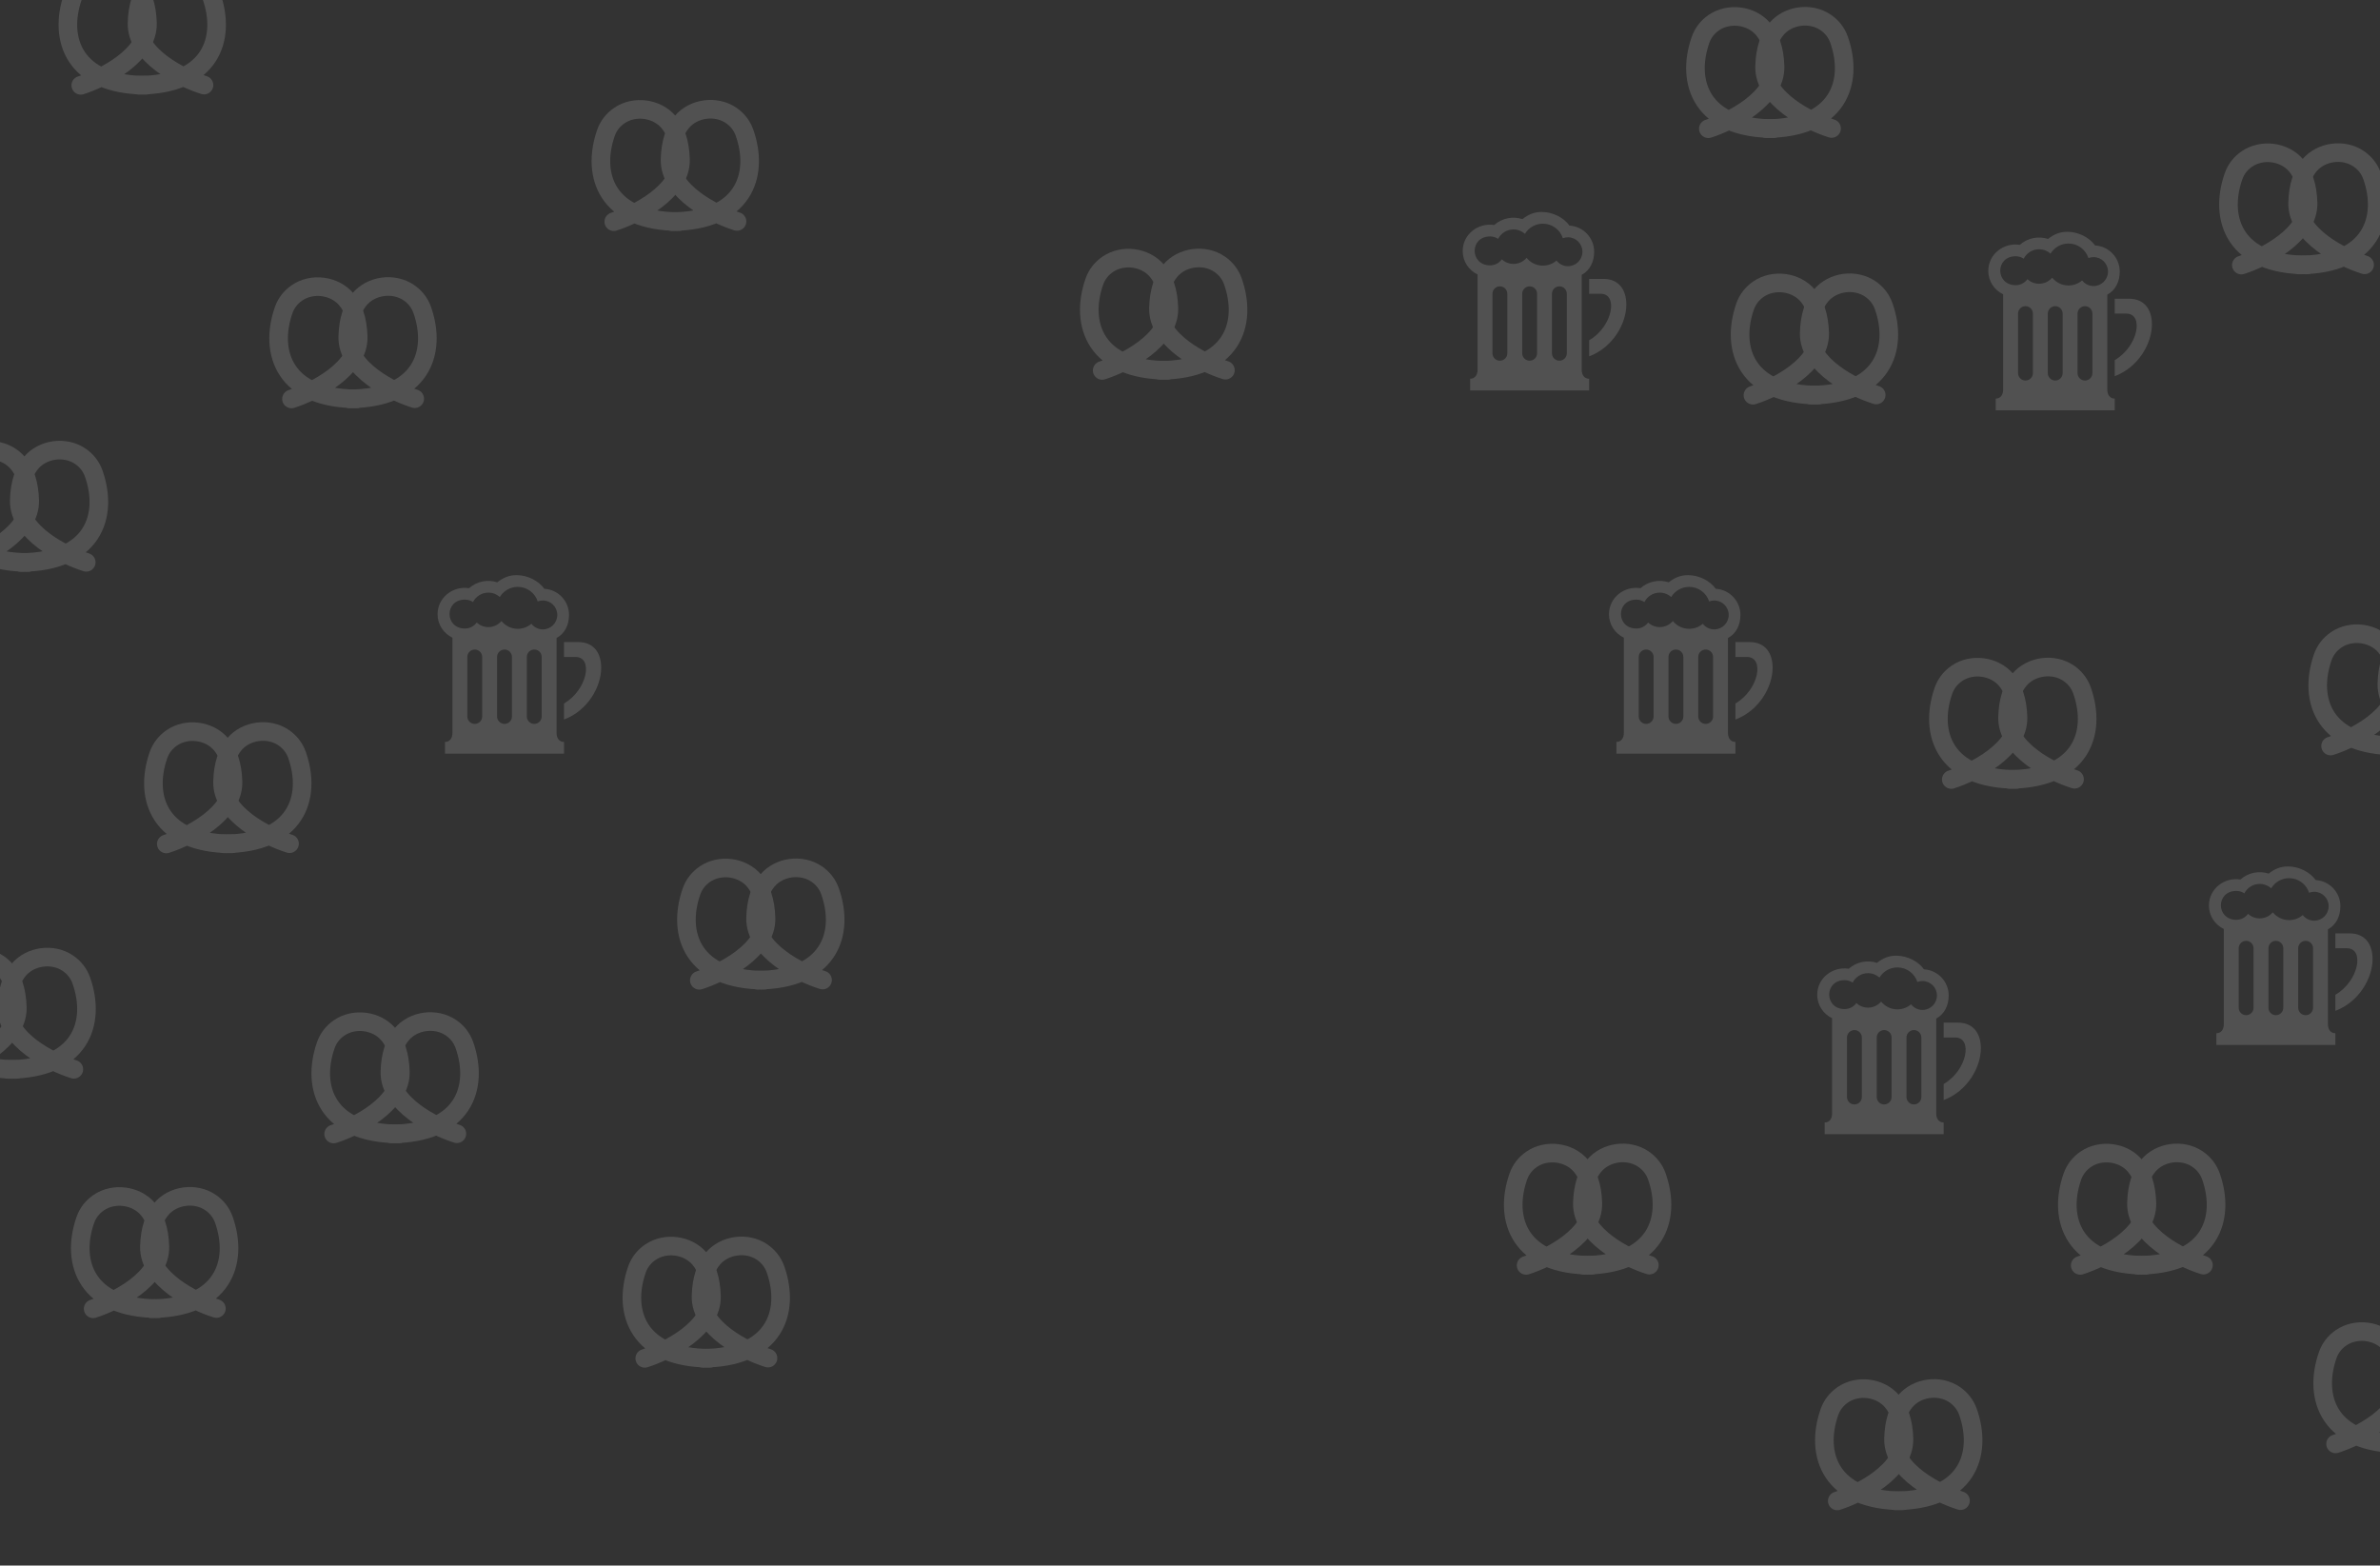 <svg width="1920" height="1263" viewBox="0 0 1920 1263" fill="none" xmlns="http://www.w3.org/2000/svg">
<rect x="0" y="0" width="1920" height="1263" fill="#333333" stroke="none"/>
<g opacity="0.15">
<path d="M1574.15 628.848C1592.42 623.026 1628.76 604.813 1627.97 578.537C1627.55 564.718 1623.96 555.157 1618.44 548.57C1608.91 537.213 1590.77 534.877 1578.56 543.28C1573.75 546.594 1569.9 551.249 1567.81 557.28C1555.84 591.701 1568.93 628.859 1626.88 628.739" stroke="white" stroke-width="15" stroke-linecap="round"/>
<path d="M1673.57 628.643C1655.27 622.897 1618.85 604.834 1619.54 578.555C1619.91 564.734 1623.45 555.158 1628.95 548.549C1638.43 537.152 1656.56 534.742 1668.8 543.094C1673.63 546.388 1677.49 551.028 1679.62 557.05C1691.72 591.421 1678.79 628.632 1620.84 628.752" stroke="white" stroke-width="15" stroke-linecap="round"/>
<path d="M1414.15 318.847C1432.42 313.025 1468.76 294.813 1467.97 268.537C1467.55 254.718 1463.96 245.156 1458.44 238.57C1448.91 227.212 1430.77 224.877 1418.56 233.28C1413.75 236.594 1409.9 241.249 1407.81 247.279C1395.84 281.7 1408.93 318.858 1466.88 318.739" stroke="white" stroke-width="15" stroke-linecap="round"/>
<path d="M1513.57 318.642C1495.27 312.896 1458.85 294.833 1459.54 268.554C1459.91 254.733 1463.45 245.157 1468.95 238.548C1478.43 227.151 1496.56 224.741 1508.8 233.094C1513.63 236.388 1517.49 241.027 1519.62 247.049C1531.72 281.42 1518.79 318.632 1460.84 318.751" stroke="white" stroke-width="15" stroke-linecap="round"/>
<path d="M235.152 321.847C253.423 316.025 289.765 297.813 288.967 271.537C288.547 257.718 284.961 248.156 279.438 241.57C269.914 230.212 251.773 227.877 239.562 236.28C234.747 239.594 230.904 244.249 228.807 250.279C216.84 284.7 229.931 321.858 287.877 321.739" stroke="white" stroke-width="15" stroke-linecap="round"/>
<path d="M334.566 321.642C316.271 315.896 279.855 297.833 280.544 271.554C280.907 257.733 284.454 248.157 289.949 241.548C299.427 230.151 317.558 227.741 329.803 236.094C334.632 239.388 338.494 244.027 340.616 250.049C352.724 284.42 339.787 321.632 281.84 321.751" stroke="white" stroke-width="15" stroke-linecap="round"/>
<path d="M269.152 914.848C287.423 909.026 323.765 890.813 322.967 864.537C322.547 850.718 318.961 841.157 313.438 834.57C303.914 823.213 285.773 820.877 273.562 829.28C268.747 832.594 264.904 837.249 262.807 843.28C250.84 877.701 263.931 914.859 321.877 914.739" stroke="white" stroke-width="15" stroke-linecap="round"/>
<path d="M368.566 914.643C350.271 908.897 313.855 890.834 314.544 864.555C314.907 850.734 318.454 841.158 323.949 834.549C333.427 823.152 351.558 820.742 363.803 829.094C368.632 832.388 372.494 837.028 374.616 843.05C386.724 877.421 373.787 914.632 315.84 914.752" stroke="white" stroke-width="15" stroke-linecap="round"/>
<path d="M75.152 1055.85C93.423 1050.03 129.765 1031.81 128.967 1005.54C128.547 991.718 124.961 982.157 119.438 975.57C109.914 964.213 91.773 961.877 79.562 970.28C74.747 973.594 70.904 978.249 68.807 984.28C56.84 1018.7 69.931 1055.86 127.877 1055.74" stroke="white" stroke-width="15" stroke-linecap="round"/>
<path d="M174.566 1055.64C156.271 1049.9 119.855 1031.83 120.544 1005.55C120.907 991.734 124.454 982.158 129.949 975.549C139.427 964.152 157.558 961.742 169.803 970.094C174.632 973.388 178.494 978.028 180.616 984.05C192.724 1018.42 179.787 1055.63 121.84 1055.75" stroke="white" stroke-width="15" stroke-linecap="round"/>
<path d="M520.152 1095.85C538.423 1090.03 574.765 1071.81 573.967 1045.54C573.547 1031.72 569.961 1022.16 564.438 1015.57C554.914 1004.21 536.773 1001.88 524.562 1010.28C519.747 1013.59 515.904 1018.25 513.807 1024.28C501.84 1058.7 514.931 1095.86 572.877 1095.74" stroke="white" stroke-width="15" stroke-linecap="round"/>
<path d="M619.566 1095.64C601.271 1089.9 564.855 1071.83 565.544 1045.55C565.907 1031.73 569.454 1022.16 574.949 1015.55C584.427 1004.15 602.558 1001.74 614.803 1010.09C619.632 1013.39 623.494 1018.03 625.616 1024.05C637.724 1058.42 624.787 1095.63 566.84 1095.75" stroke="white" stroke-width="15" stroke-linecap="round"/>
<path d="M1231.15 1020.85C1249.42 1015.03 1285.76 996.813 1284.97 970.537C1284.55 956.718 1280.96 947.157 1275.44 940.57C1265.91 929.213 1247.77 926.877 1235.56 935.28C1230.75 938.594 1226.9 943.249 1224.81 949.28C1212.84 983.701 1225.93 1020.86 1283.88 1020.74" stroke="white" stroke-width="15" stroke-linecap="round"/>
<path d="M1330.57 1020.64C1312.27 1014.9 1275.85 996.834 1276.54 970.555C1276.91 956.734 1280.45 947.158 1285.95 940.549C1295.43 929.152 1313.56 926.742 1325.8 935.094C1330.63 938.388 1334.49 943.028 1336.62 949.05C1348.72 983.421 1335.79 1020.63 1277.84 1020.75" stroke="white" stroke-width="15" stroke-linecap="round"/>
<path d="M889.152 298.848C907.423 293.026 943.765 274.813 942.967 248.537C942.547 234.718 938.961 225.157 933.438 218.57C923.914 207.212 905.773 204.877 893.562 213.28C888.747 216.594 884.904 221.249 882.807 227.28C870.84 261.7 883.931 298.858 941.877 298.739" stroke="white" stroke-width="15" stroke-linecap="round"/>
<path d="M988.566 298.643C970.271 292.896 933.855 274.833 934.544 248.554C934.907 234.734 938.454 225.157 943.949 218.549C953.427 207.152 971.558 204.741 983.803 213.094C988.632 216.388 992.494 221.027 994.616 227.049C1006.72 261.42 993.787 298.632 935.84 298.751" stroke="white" stroke-width="15" stroke-linecap="round"/>
<path d="M1678.15 1020.85C1696.42 1015.03 1732.76 996.813 1731.97 970.537C1731.55 956.718 1727.96 947.157 1722.44 940.57C1712.91 929.213 1694.77 926.877 1682.56 935.28C1677.75 938.594 1673.9 943.249 1671.81 949.28C1659.84 983.701 1672.93 1020.86 1730.88 1020.74" stroke="white" stroke-width="15" stroke-linecap="round"/>
<path d="M1777.57 1020.64C1759.27 1014.9 1722.85 996.834 1723.54 970.555C1723.91 956.734 1727.45 947.158 1732.95 940.549C1742.43 929.152 1760.56 926.742 1772.8 935.094C1777.63 938.388 1781.49 943.028 1783.62 949.05C1795.72 983.421 1782.79 1020.63 1724.84 1020.75" stroke="white" stroke-width="15" stroke-linecap="round"/>
<path d="M564.152 790.848C582.423 785.026 618.765 766.813 617.967 740.537C617.547 726.718 613.961 717.157 608.438 710.57C598.914 699.213 580.773 696.877 568.562 705.28C563.747 708.594 559.904 713.249 557.807 719.28C545.84 753.701 558.931 790.859 616.877 790.739" stroke="white" stroke-width="15" stroke-linecap="round"/>
<path d="M663.566 790.643C645.271 784.897 608.855 766.834 609.544 740.555C609.907 726.734 613.454 717.158 618.949 710.549C628.427 699.152 646.558 696.742 658.803 705.094C663.632 708.388 667.494 713.028 669.616 719.05C681.724 753.421 668.787 790.632 610.84 790.752" stroke="white" stroke-width="15" stroke-linecap="round"/>
<path d="M134.152 680.848C152.423 675.026 188.765 656.813 187.967 630.537C187.547 616.718 183.961 607.157 178.438 600.57C168.914 589.213 150.773 586.877 138.562 595.28C133.747 598.594 129.904 603.249 127.807 609.28C115.84 643.701 128.931 680.859 186.877 680.739" stroke="white" stroke-width="15" stroke-linecap="round"/>
<path d="M233.566 680.643C215.271 674.897 178.855 656.834 179.544 630.555C179.907 616.734 183.454 607.158 188.949 600.549C198.427 589.152 216.558 586.742 228.803 595.094C233.632 598.388 237.494 603.028 239.616 609.05C251.724 643.421 238.787 680.632 180.84 680.752" stroke="white" stroke-width="15" stroke-linecap="round"/>
<path d="M-29.848 453.847C-11.577 448.025 24.765 429.813 23.967 403.537C23.547 389.718 19.961 380.156 14.438 373.57C4.914 362.212 -13.227 359.877 -25.438 368.28C-30.253 371.594 -34.096 376.249 -36.193 382.279C-48.16 416.7 -35.069 453.858 22.877 453.739" stroke="white" stroke-width="15" stroke-linecap="round"/>
<path d="M69.566 453.642C51.271 447.896 14.855 429.833 15.544 403.554C15.907 389.733 19.454 380.157 24.949 373.548C34.426 362.151 52.558 359.741 64.803 368.094C69.632 371.388 73.494 376.027 75.616 382.049C87.724 416.42 74.787 453.632 16.84 453.751" stroke="white" stroke-width="15" stroke-linecap="round"/>
<path d="M495.152 178.848C513.423 173.026 549.765 154.813 548.967 128.537C548.547 114.718 544.961 105.157 539.438 98.571C529.914 87.213 511.773 84.877 499.562 93.281C494.747 96.594 490.904 101.249 488.807 107.28C476.84 141.701 489.931 178.859 547.877 178.739" stroke="white" stroke-width="15" stroke-linecap="round"/>
<path d="M594.566 178.643C576.271 172.897 539.855 154.834 540.544 128.555C540.907 114.734 544.454 105.158 549.949 98.549C559.427 87.152 577.558 84.742 589.803 93.094C594.632 96.388 598.494 101.028 600.616 107.05C612.724 141.421 599.787 178.632 541.84 178.752" stroke="white" stroke-width="15" stroke-linecap="round"/>
<path d="M65.152 68.847C83.423 63.025 119.765 44.812 118.967 18.537C118.547 4.718 114.961 -4.844 109.438 -11.43C99.914 -22.788 81.773 -25.123 69.562 -16.72C64.747 -13.406 60.904 -8.751 58.807 -2.721C46.84 31.7 59.931 68.858 117.877 68.739" stroke="white" stroke-width="15" stroke-linecap="round"/>
<path d="M164.566 68.642C146.271 62.896 109.855 44.833 110.544 18.554C110.907 4.733 114.454 -4.843 119.949 -11.452C129.427 -22.849 147.558 -25.259 159.803 -16.906C164.632 -13.612 168.494 -8.973 170.616 -2.951C182.724 31.42 169.787 68.632 111.84 68.751" stroke="white" stroke-width="15" stroke-linecap="round"/>
<path d="M1808.15 213.848C1826.42 208.026 1862.76 189.813 1861.97 163.537C1861.55 149.718 1857.96 140.157 1852.44 133.571C1842.91 122.213 1824.77 119.877 1812.56 128.28C1807.75 131.594 1803.9 136.249 1801.81 142.28C1789.84 176.701 1802.93 213.859 1860.88 213.739" stroke="white" stroke-width="15" stroke-linecap="round"/>
<path d="M1907.57 213.643C1889.27 207.897 1852.85 189.834 1853.54 163.555C1853.91 149.734 1857.45 140.158 1862.95 133.549C1872.43 122.152 1890.56 119.742 1902.8 128.094C1907.63 131.388 1911.49 136.028 1913.62 142.05C1925.72 176.421 1912.79 213.632 1854.84 213.752" stroke="white" stroke-width="15" stroke-linecap="round"/>
<path d="M1378.15 103.847C1396.42 98.025 1432.76 79.812 1431.97 53.537C1431.55 39.718 1427.96 30.156 1422.44 23.57C1412.91 12.212 1394.77 9.877 1382.56 18.28C1377.75 21.594 1373.9 26.249 1371.81 32.279C1359.84 66.7 1372.93 103.858 1430.88 103.739" stroke="white" stroke-width="15" stroke-linecap="round"/>
<path d="M1477.57 103.642C1459.27 97.896 1422.85 79.833 1423.54 53.554C1423.91 39.733 1427.45 30.157 1432.95 23.548C1442.43 12.151 1460.56 9.741 1472.8 18.094C1477.63 21.388 1481.49 26.027 1483.62 32.049C1495.72 66.42 1482.79 103.632 1424.84 103.751" stroke="white" stroke-width="15" stroke-linecap="round"/>
<path d="M1880.15 601.848C1898.42 596.026 1934.76 577.813 1933.97 551.537C1933.55 537.718 1929.96 528.157 1924.44 521.57C1914.91 510.213 1896.77 507.877 1884.56 516.28C1879.75 519.594 1875.9 524.249 1873.81 530.28C1861.84 564.701 1874.93 601.859 1932.88 601.739" stroke="white" stroke-width="15" stroke-linecap="round"/>
<path d="M1979.57 601.643C1961.27 595.897 1924.85 577.834 1925.54 551.555C1925.91 537.734 1929.45 528.158 1934.95 521.549C1944.43 510.152 1962.56 507.742 1974.8 516.094C1979.63 519.388 1983.49 524.028 1985.62 530.05C1997.72 564.421 1984.79 601.632 1926.84 601.752" stroke="white" stroke-width="15" stroke-linecap="round"/>
<path d="M-39.848 862.848C-21.577 857.026 14.764 838.813 13.967 812.538C13.547 798.719 9.961 789.157 4.438 782.571C-5.086 771.213 -23.227 768.878 -35.438 777.281C-40.253 780.595 -44.096 785.25 -46.193 791.28C-58.16 825.701 -45.069 862.859 12.877 862.74" stroke="white" stroke-width="15" stroke-linecap="round"/>
<path d="M59.566 862.644C41.271 856.897 4.855 838.834 5.544 812.555C5.907 798.734 9.454 789.158 14.949 782.549C24.427 771.153 42.558 768.742 54.803 777.095C59.632 780.389 63.494 785.028 65.616 791.05C77.724 825.421 64.787 862.633 6.84 862.752" stroke="white" stroke-width="15" stroke-linecap="round"/>
<path d="M1884.15 1164.85C1902.42 1159.03 1938.76 1140.81 1937.97 1114.54C1937.55 1100.72 1933.96 1091.16 1928.44 1084.57C1918.91 1073.21 1900.77 1070.88 1888.56 1079.28C1883.75 1082.59 1879.9 1087.25 1877.81 1093.28C1865.84 1127.7 1878.93 1164.86 1936.88 1164.74" stroke="white" stroke-width="15" stroke-linecap="round"/>
<path d="M1482.15 1210.85C1500.42 1205.03 1536.76 1186.81 1535.97 1160.54C1535.55 1146.72 1531.96 1137.16 1526.44 1130.57C1516.91 1119.21 1498.77 1116.88 1486.56 1125.28C1481.75 1128.59 1477.9 1133.25 1475.81 1139.28C1463.84 1173.7 1476.93 1210.86 1534.88 1210.74" stroke="white" stroke-width="15" stroke-linecap="round"/>
<path d="M1581.57 1210.64C1563.27 1204.9 1526.85 1186.83 1527.54 1160.56C1527.91 1146.73 1531.45 1137.16 1536.95 1130.55C1546.43 1119.15 1564.56 1116.74 1576.8 1125.09C1581.63 1128.39 1585.49 1133.03 1587.62 1139.05C1599.72 1173.42 1586.79 1210.63 1528.84 1210.75" stroke="white" stroke-width="15" stroke-linecap="round"/>
<path d="M1736 261.712C1736 276.946 1725.25 296.212 1706 303.49V290.53C1724.92 279.55 1729.81 253 1715.32 253H1706V241H1717.47C1730.34 241 1736 250.204 1736 261.712ZM1706 321.562V331H1610V321.562C1613.98 321.562 1616 318.328 1616 314.344V237.442C1608.91 234.028 1604 226.918 1604 218.542C1604 205 1616.5 195.484 1629.43 197.536C1635.71 191.926 1644.44 190.252 1652.2 192.784C1657 188.932 1661.86 187 1667.69 187C1676.8 187 1685.52 191.59 1690.12 198.004C1701.21 198.628 1710.04 207.85 1710.04 219.094C1710.04 227.14 1706.64 234.154 1699.99 237.718V314.35C1700 318.328 1702.02 321.562 1706 321.562ZM1640 253C1640 249.688 1637.32 247 1634 247C1630.68 247 1628 249.688 1628 253V301C1628 304.312 1630.68 307 1634 307C1637.32 307 1640 304.312 1640 301V253ZM1664 253C1664 249.688 1661.32 247 1658 247C1654.68 247 1652 249.688 1652 253V301C1652 304.312 1654.68 307 1658 307C1661.32 307 1664 304.312 1664 301V253ZM1688 253C1688 249.688 1685.32 247 1682 247C1678.68 247 1676 249.688 1676 253V301C1676 304.312 1678.68 307 1682 307C1685.32 307 1688 304.312 1688 301V253ZM1700.59 219.094C1700.59 212.65 1695.36 207.43 1688.92 207.43C1687.47 207.43 1686.07 207.7 1684.79 208.186C1682.6 201.382 1676.22 196.456 1668.68 196.456C1662.55 196.456 1657.17 199.72 1654.21 204.61C1651.75 202.42 1648.51 201.094 1644.96 201.094C1639.56 201.094 1634.87 204.184 1632.57 208.69C1630.72 207.454 1628.5 206.734 1626.12 206.734C1609.38 206.734 1609.58 230.068 1626.12 230.068C1630 230.068 1633.44 228.166 1635.56 225.244C1638.03 227.518 1641.34 228.91 1644.96 228.91C1649.2 228.91 1652.98 227.02 1655.54 224.032C1658.64 227.854 1663.38 230.302 1668.67 230.302C1672.88 230.302 1676.73 228.766 1679.69 226.228C1681.82 228.988 1685.16 230.764 1688.92 230.764C1695.36 230.758 1700.59 225.532 1700.59 219.094Z" fill="white"/>
<g clip-path="url(#clip0_138_926)">
<path d="M1312 245.711C1312 260.945 1301.25 280.211 1282 287.489V274.529C1300.92 263.549 1305.81 236.999 1291.32 236.999H1282V224.999H1293.47C1306.34 224.999 1312 234.203 1312 245.711ZM1282 305.561V314.999H1186V305.561C1189.98 305.561 1192 302.327 1192 298.343V221.441C1184.91 218.027 1180 210.917 1180 202.541C1180 188.999 1192.5 179.483 1205.43 181.535C1211.71 175.925 1220.44 174.251 1228.2 176.783C1233 172.931 1237.86 170.999 1243.69 170.999C1252.8 170.999 1261.52 175.589 1266.12 182.003C1277.21 182.627 1286.04 191.849 1286.04 203.093C1286.04 211.139 1282.64 218.153 1275.99 221.717V298.349C1276 302.327 1278.02 305.561 1282 305.561ZM1216 236.999C1216 233.687 1213.32 230.999 1210 230.999C1206.68 230.999 1204 233.687 1204 236.999V284.999C1204 288.311 1206.68 290.999 1210 290.999C1213.32 290.999 1216 288.311 1216 284.999V236.999ZM1240 236.999C1240 233.687 1237.32 230.999 1234 230.999C1230.68 230.999 1228 233.687 1228 236.999V284.999C1228 288.311 1230.68 290.999 1234 290.999C1237.32 290.999 1240 288.311 1240 284.999V236.999ZM1264 236.999C1264 233.687 1261.32 230.999 1258 230.999C1254.68 230.999 1252 233.687 1252 236.999V284.999C1252 288.311 1254.68 290.999 1258 290.999C1261.32 290.999 1264 288.311 1264 284.999V236.999ZM1276.59 203.093C1276.59 196.649 1271.36 191.429 1264.92 191.429C1263.47 191.429 1262.07 191.699 1260.79 192.185C1258.6 185.381 1252.22 180.455 1244.68 180.455C1238.55 180.455 1233.17 183.719 1230.21 188.609C1227.75 186.419 1224.51 185.093 1220.96 185.093C1215.56 185.093 1210.87 188.183 1208.57 192.689C1206.72 191.453 1204.5 190.733 1202.12 190.733C1185.38 190.733 1185.58 214.067 1202.12 214.067C1206 214.067 1209.44 212.165 1211.56 209.243C1214.03 211.517 1217.34 212.909 1220.96 212.909C1225.2 212.909 1228.98 211.019 1231.54 208.031C1234.64 211.853 1239.38 214.301 1244.67 214.301C1248.88 214.301 1252.73 212.765 1255.69 210.227C1257.82 212.987 1261.16 214.763 1264.92 214.763C1271.36 214.757 1276.59 209.531 1276.59 203.093Z" fill="white"/>
</g>
<g clip-path="url(#clip1_138_926)">
<path d="M1598 845.712C1598 860.946 1587.25 880.212 1568 887.49V874.53C1586.92 863.55 1591.81 837 1577.32 837H1568V825H1579.47C1592.34 825 1598 834.204 1598 845.712ZM1568 905.562V915H1472V905.562C1475.98 905.562 1478 902.328 1478 898.344V821.442C1470.91 818.028 1466 810.918 1466 802.542C1466 789 1478.5 779.484 1491.43 781.536C1497.71 775.926 1506.44 774.252 1514.2 776.784C1519 772.932 1523.86 771 1529.69 771C1538.8 771 1547.52 775.59 1552.12 782.004C1563.21 782.628 1572.04 791.85 1572.04 803.094C1572.04 811.14 1568.64 818.154 1561.99 821.718V898.35C1562 902.328 1564.02 905.562 1568 905.562ZM1502 837C1502 833.688 1499.32 831 1496 831C1492.68 831 1490 833.688 1490 837V885C1490 888.312 1492.68 891 1496 891C1499.32 891 1502 888.312 1502 885V837ZM1526 837C1526 833.688 1523.32 831 1520 831C1516.68 831 1514 833.688 1514 837V885C1514 888.312 1516.68 891 1520 891C1523.32 891 1526 888.312 1526 885V837ZM1550 837C1550 833.688 1547.32 831 1544 831C1540.68 831 1538 833.688 1538 837V885C1538 888.312 1540.68 891 1544 891C1547.32 891 1550 888.312 1550 885V837ZM1562.59 803.094C1562.59 796.65 1557.36 791.43 1550.92 791.43C1549.47 791.43 1548.07 791.7 1546.79 792.186C1544.6 785.382 1538.22 780.456 1530.68 780.456C1524.55 780.456 1519.17 783.72 1516.21 788.61C1513.75 786.42 1510.51 785.094 1506.96 785.094C1501.56 785.094 1496.87 788.184 1494.57 792.69C1492.72 791.454 1490.5 790.734 1488.12 790.734C1471.38 790.734 1471.58 814.068 1488.12 814.068C1492 814.068 1495.44 812.166 1497.56 809.244C1500.03 811.518 1503.34 812.91 1506.96 812.91C1511.2 812.91 1514.98 811.02 1517.54 808.032C1520.64 811.854 1525.38 814.302 1530.67 814.302C1534.88 814.302 1538.73 812.766 1541.69 810.228C1543.82 812.988 1547.16 814.764 1550.92 814.764C1557.36 814.758 1562.59 809.532 1562.59 803.094Z" fill="white"/>
</g>
<g clip-path="url(#clip2_138_926)">
<path d="M485 538.711C485 553.945 474.254 573.211 455 580.489V567.529C473.924 556.549 478.814 529.999 464.318 529.999H455V517.999H466.472C479.336 517.999 485 527.203 485 538.711ZM455 598.561V607.999H359V598.561C362.984 598.561 365 595.327 365 591.343V514.441C357.914 511.027 353 503.917 353 495.541C353 481.999 365.504 472.483 378.428 474.535C384.71 468.925 393.44 467.251 401.198 469.783C406.004 465.931 410.864 463.999 416.69 463.999C425.798 463.999 434.516 468.589 439.118 475.003C450.206 475.627 459.038 484.849 459.038 496.093C459.038 504.139 455.636 511.153 448.994 514.717V591.349C449 595.327 451.016 598.561 455 598.561ZM389 529.999C389 526.687 386.318 523.999 383 523.999C379.682 523.999 377 526.687 377 529.999V577.999C377 581.311 379.682 583.999 383 583.999C386.318 583.999 389 581.311 389 577.999V529.999ZM413 529.999C413 526.687 410.318 523.999 407 523.999C403.682 523.999 401 526.687 401 529.999V577.999C401 581.311 403.682 583.999 407 583.999C410.318 583.999 413 581.311 413 577.999V529.999ZM437 529.999C437 526.687 434.318 523.999 431 523.999C427.682 523.999 425 526.687 425 529.999V577.999C425 581.311 427.682 583.999 431 583.999C434.318 583.999 437 581.311 437 577.999V529.999ZM449.588 496.093C449.588 489.649 444.362 484.429 437.924 484.429C436.466 484.429 435.068 484.699 433.79 485.185C431.6 478.381 425.216 473.455 417.68 473.455C411.554 473.455 406.172 476.719 403.208 481.609C400.748 479.419 397.508 478.093 393.962 478.093C388.556 478.093 383.87 481.183 381.572 485.689C379.724 484.453 377.504 483.733 375.116 483.733C358.376 483.733 358.58 507.067 375.116 507.067C378.998 507.067 382.442 505.165 384.56 502.243C387.032 504.517 390.338 505.909 393.962 505.909C398.198 505.909 401.984 504.019 404.54 501.031C407.642 504.853 412.376 507.301 417.674 507.301C421.88 507.301 425.726 505.765 428.69 503.227C430.82 505.987 434.162 507.763 437.918 507.763C444.362 507.757 449.588 502.531 449.588 496.093Z" fill="white"/>
</g>
<g clip-path="url(#clip3_138_926)">
<path d="M1430 538.711C1430 553.945 1419.25 573.211 1400 580.489V567.529C1418.92 556.549 1423.81 529.999 1409.32 529.999H1400V517.999H1411.47C1424.34 517.999 1430 527.203 1430 538.711ZM1400 598.561V607.999H1304V598.561C1307.98 598.561 1310 595.327 1310 591.343V514.441C1302.91 511.027 1298 503.917 1298 495.541C1298 481.999 1310.5 472.483 1323.43 474.535C1329.71 468.925 1338.44 467.251 1346.2 469.783C1351 465.931 1355.86 463.999 1361.69 463.999C1370.8 463.999 1379.52 468.589 1384.12 475.003C1395.21 475.627 1404.04 484.849 1404.04 496.093C1404.04 504.139 1400.64 511.153 1393.99 514.717V591.349C1394 595.327 1396.02 598.561 1400 598.561ZM1334 529.999C1334 526.687 1331.32 523.999 1328 523.999C1324.68 523.999 1322 526.687 1322 529.999V577.999C1322 581.311 1324.68 583.999 1328 583.999C1331.32 583.999 1334 581.311 1334 577.999V529.999ZM1358 529.999C1358 526.687 1355.32 523.999 1352 523.999C1348.68 523.999 1346 526.687 1346 529.999V577.999C1346 581.311 1348.68 583.999 1352 583.999C1355.32 583.999 1358 581.311 1358 577.999V529.999ZM1382 529.999C1382 526.687 1379.32 523.999 1376 523.999C1372.68 523.999 1370 526.687 1370 529.999V577.999C1370 581.311 1372.68 583.999 1376 583.999C1379.32 583.999 1382 581.311 1382 577.999V529.999ZM1394.59 496.093C1394.59 489.649 1389.36 484.429 1382.92 484.429C1381.47 484.429 1380.07 484.699 1378.79 485.185C1376.6 478.381 1370.22 473.455 1362.68 473.455C1356.55 473.455 1351.17 476.719 1348.21 481.609C1345.75 479.419 1342.51 478.093 1338.96 478.093C1333.56 478.093 1328.87 481.183 1326.57 485.689C1324.72 484.453 1322.5 483.733 1320.12 483.733C1303.38 483.733 1303.58 507.067 1320.12 507.067C1324 507.067 1327.44 505.165 1329.56 502.243C1332.03 504.517 1335.34 505.909 1338.96 505.909C1343.2 505.909 1346.98 504.019 1349.54 501.031C1352.64 504.853 1357.38 507.301 1362.67 507.301C1366.88 507.301 1370.73 505.765 1373.69 503.227C1375.82 505.987 1379.16 507.763 1382.92 507.763C1389.36 507.757 1394.59 502.531 1394.59 496.093Z" fill="white"/>
</g>
<g clip-path="url(#clip4_138_926)">
<path d="M1914 773.712C1914 788.946 1903.25 808.212 1884 815.49V802.53C1902.92 791.55 1907.81 765 1893.32 765H1884V753H1895.47C1908.34 753 1914 762.204 1914 773.712ZM1884 833.562V843H1788V833.562C1791.98 833.562 1794 830.328 1794 826.344V749.442C1786.91 746.028 1782 738.918 1782 730.542C1782 717 1794.5 707.484 1807.43 709.536C1813.71 703.926 1822.44 702.252 1830.2 704.784C1835 700.932 1839.86 699 1845.69 699C1854.8 699 1863.52 703.59 1868.12 710.004C1879.21 710.628 1888.04 719.85 1888.04 731.094C1888.04 739.14 1884.64 746.154 1877.99 749.718V826.35C1878 830.328 1880.02 833.562 1884 833.562ZM1818 765C1818 761.688 1815.32 759 1812 759C1808.68 759 1806 761.688 1806 765V813C1806 816.312 1808.68 819 1812 819C1815.32 819 1818 816.312 1818 813V765ZM1842 765C1842 761.688 1839.32 759 1836 759C1832.68 759 1830 761.688 1830 765V813C1830 816.312 1832.68 819 1836 819C1839.32 819 1842 816.312 1842 813V765ZM1866 765C1866 761.688 1863.32 759 1860 759C1856.68 759 1854 761.688 1854 765V813C1854 816.312 1856.68 819 1860 819C1863.32 819 1866 816.312 1866 813V765ZM1878.59 731.094C1878.59 724.65 1873.36 719.43 1866.92 719.43C1865.47 719.43 1864.07 719.7 1862.79 720.186C1860.6 713.382 1854.22 708.456 1846.68 708.456C1840.55 708.456 1835.17 711.72 1832.21 716.61C1829.75 714.42 1826.51 713.094 1822.96 713.094C1817.56 713.094 1812.87 716.184 1810.57 720.69C1808.72 719.454 1806.5 718.734 1804.12 718.734C1787.38 718.734 1787.58 742.068 1804.12 742.068C1808 742.068 1811.44 740.166 1813.56 737.244C1816.03 739.518 1819.34 740.91 1822.96 740.91C1827.2 740.91 1830.98 739.02 1833.54 736.032C1836.64 739.854 1841.38 742.302 1846.67 742.302C1850.88 742.302 1854.73 740.766 1857.69 738.228C1859.82 740.988 1863.16 742.764 1866.92 742.764C1873.36 742.758 1878.59 737.532 1878.59 731.094Z" fill="white"/>
</g>
</g>
<defs>
<clipPath id="clip0_138_926">
<rect width="144" height="144" fill="white" transform="translate(1174 170.999)"/>
</clipPath>
<clipPath id="clip1_138_926">
<rect width="144" height="144" fill="white" transform="translate(1460 771)"/>
</clipPath>
<clipPath id="clip2_138_926">
<rect width="144" height="144" fill="white" transform="translate(347 463.999)"/>
</clipPath>
<clipPath id="clip3_138_926">
<rect width="144" height="144" fill="white" transform="translate(1292 463.999)"/>
</clipPath>
<clipPath id="clip4_138_926">
<rect width="144" height="144" fill="white" transform="translate(1776 699)"/>
</clipPath>
</defs>
</svg>
